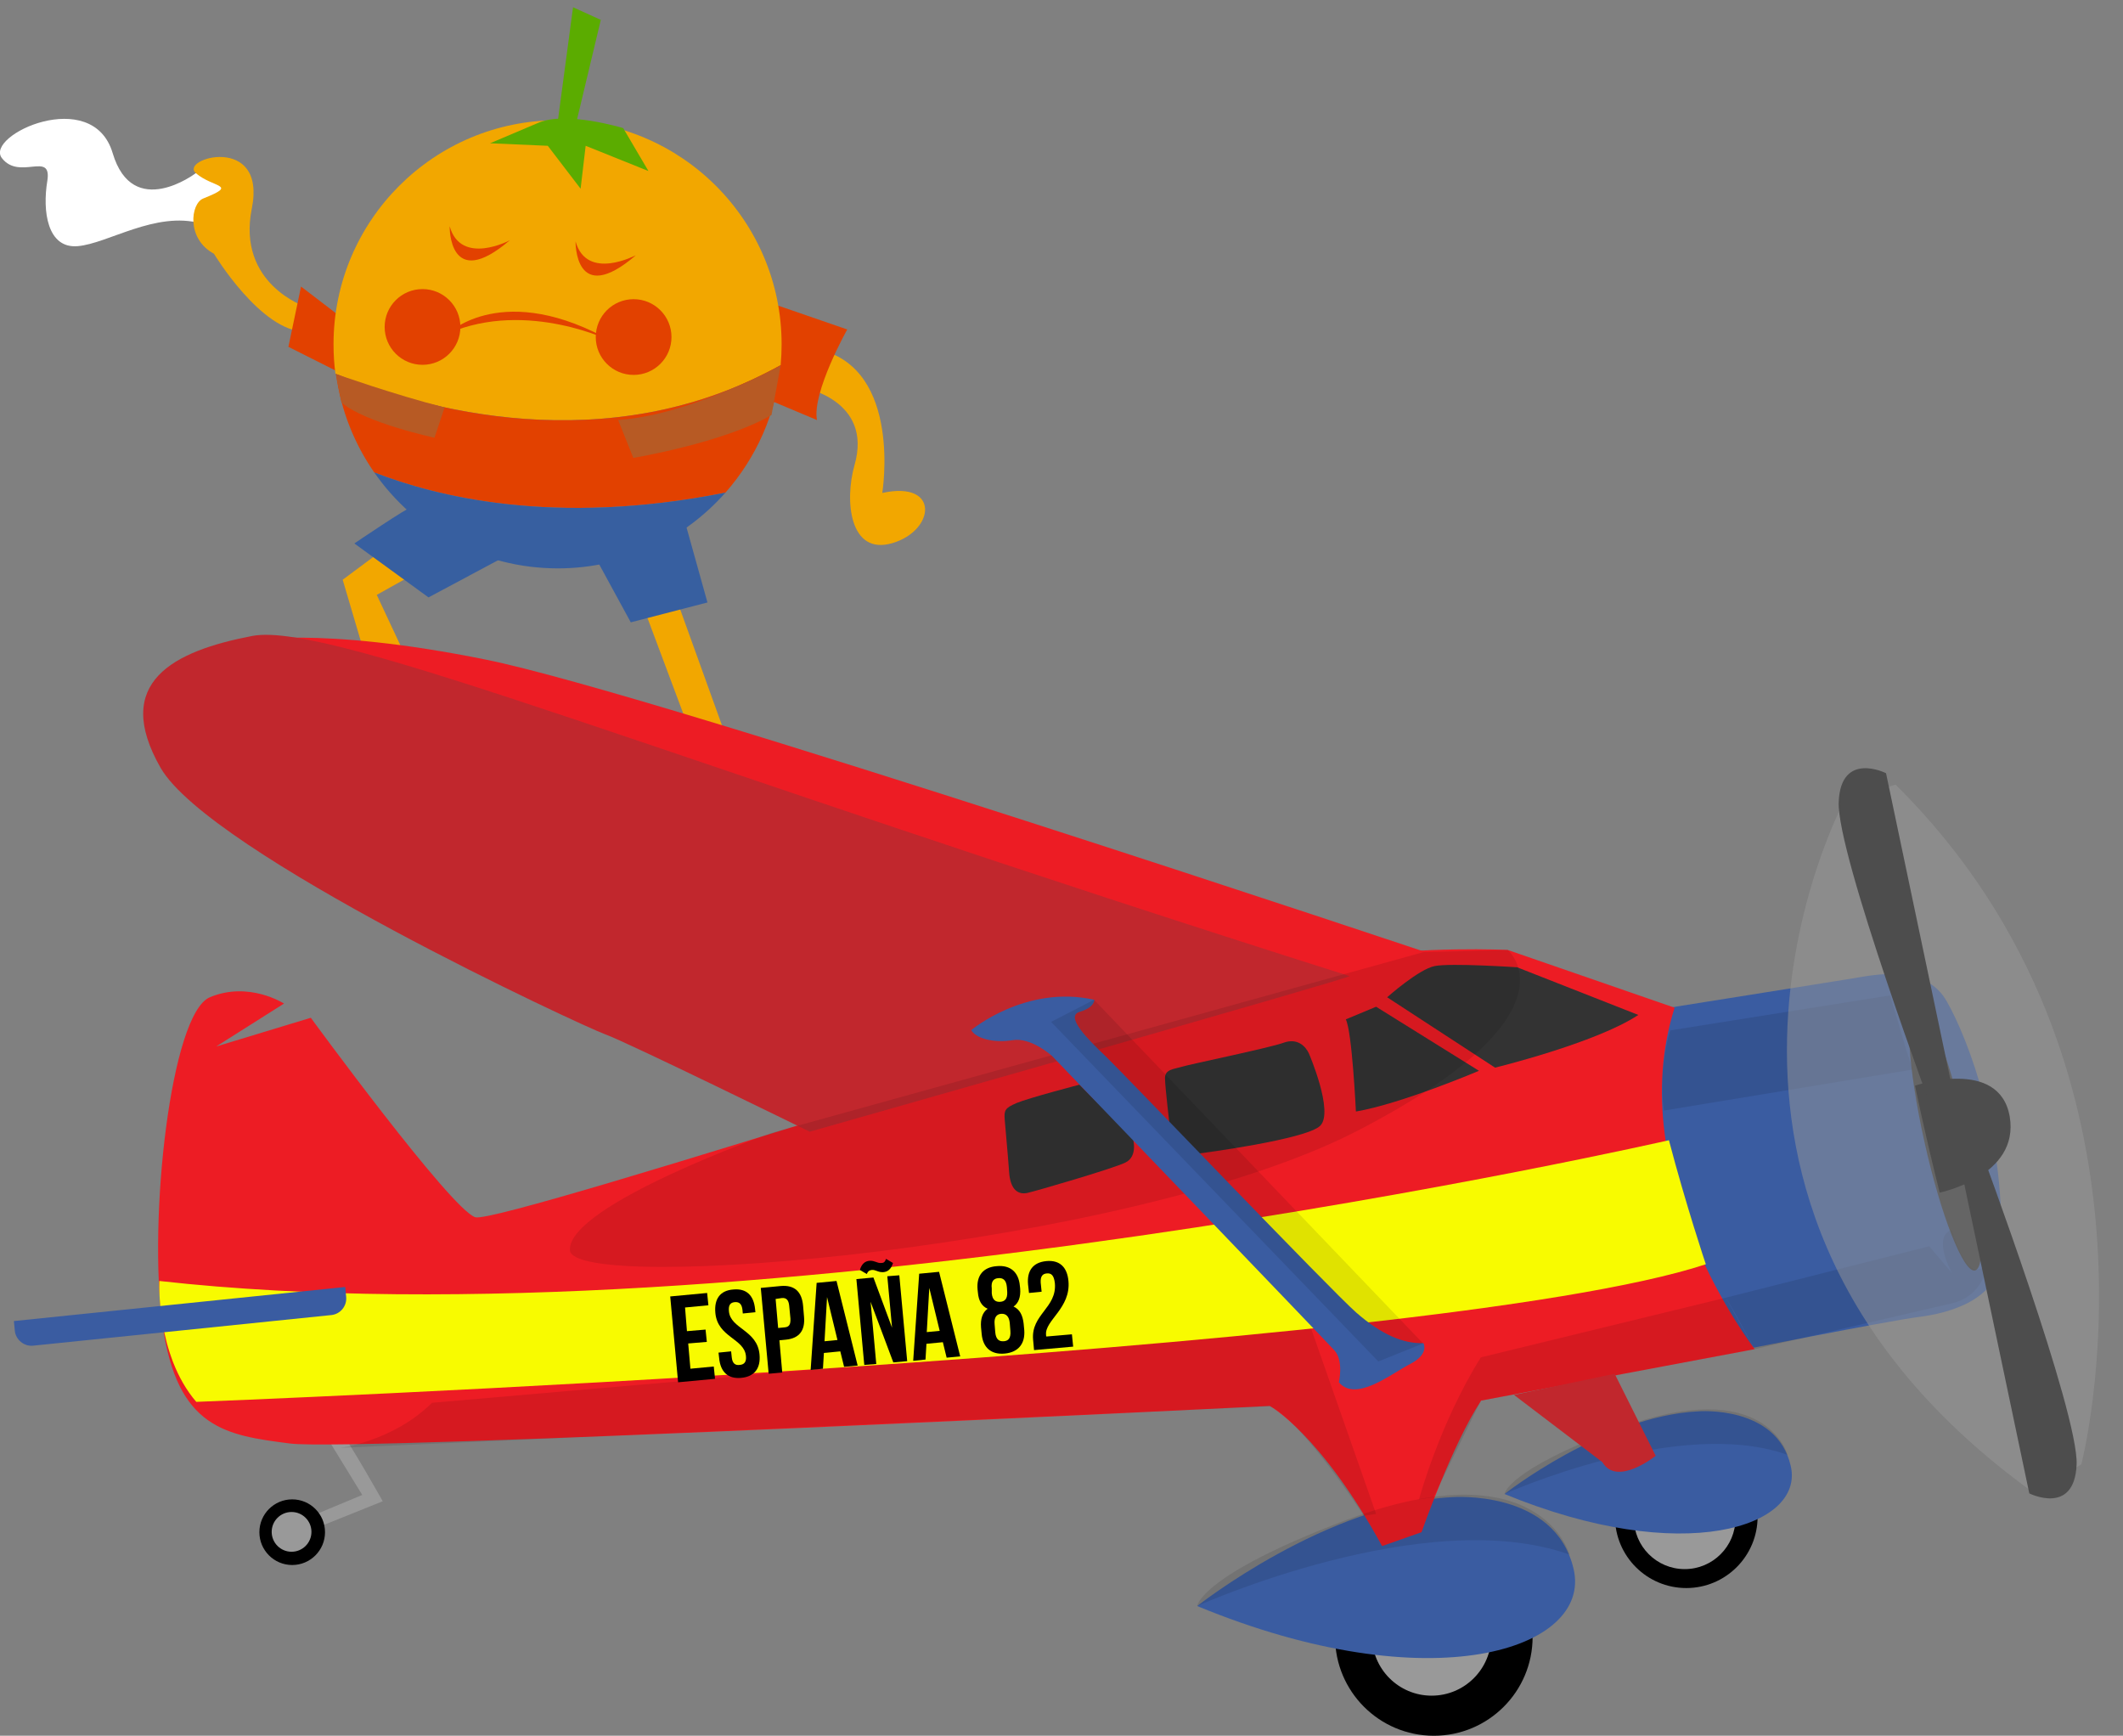 <?xml version="1.0" encoding="utf-8"?>
<!-- Generator: Adobe Illustrator 19.0.0, SVG Export Plug-In . SVG Version: 6.00 Build 0)  -->
<svg version="1.1" id="Layer_1" xmlns="http://www.w3.org/2000/svg" xmlns:xlink="http://www.w3.org/1999/xlink" x="0px" y="0px"
	 viewBox="-37.8 176 672.8 550" style="enable-background:new -37.8 176 672.8 550;" xml:space="preserve">
<rect x="-37.8" y="176" width="672.8" height="550" fill="#808080" stroke="none"/>
<style type="text/css">
	.st0{fill:#F2A700;}
	.st1{fill:#E24100;}
	.st2{fill:#FFFFFF;}
	.st3{fill:#375FA0;}
	.st4{fill:#5BAC00;}
	.st5{fill:#B75A24;}
	.st6{fill:#999999;}
	.st7{fill:#3A5CA1;}
	.st8{opacity:0.1;}
	.st9{fill:#ED1C24;}
	.st10{fill:#333333;}
	.st11{fill:#C1272D;}
	.st12{fill:#F8FB00;}
	.st13{opacity:0.5;fill:#999999;}
	.st14{fill:#4D4D4D;}
</style>
<g>
	<polygon class="st0" points="95.2,356.9 81.6,364.5 92.8,388.4 78.8,386.8 70.8,359.7 86.4,348.1 	"/>
	<polygon class="st0" points="165.7,367.3 180.9,407.9 191.6,407.5 176.1,364.5 	"/>
	<path class="st0" d="M216.3,298.7c0,0,22.7,3.8,16.7,24.7c-3.2,11.2-1.6,28.7,12,24.7c13.6-4,15.1-19.9-3.2-15.9
		c0,0,6.4-39.1-19.9-45.4L216.3,298.7z"/>
	<path class="st1" d="M205.2,271.6l25.5,8.8c0,0-11.2,19.9-9.6,28.7l-24.7-10.4L205.2,271.6z"/>
	<path class="st2" d="M24.2,230.9c0,0-19.9,15.1-26.3-6.4s-40.7-5.6-35.1,1.6s15.9-2.4,14.4,7.2c-1.6,9.6,0,21.5,9.6,20.7
		c9.6-0.8,24.7-11.2,39.1-7.2C25.8,246.9,48.1,230.1,24.2,230.9z"/>
	<path class="st0" d="M59,273.2c0,0-21.8-7.2-17-31.1s-23.2-15.9-17.7-11.2s13.6,3.5,2.3,8c-4,1.6-5.4,12.8,3.4,17.5
		c0,0,14.9,24.7,28.9,24.7V273.2z"/>
	<path class="st1" d="M71.2,277.2l-13.6-10.4l-4,19.1l19.1,9.6C72.8,295.5,84,297.9,71.2,277.2z"/>
	<g>
		<path class="st0" d="M209.6,291.7c0.2-2.2,0.3-4.4,0.3-6.6c0-39.2-31.8-71-71-71s-71,31.8-71,71c0,3.2,0.2,6.3,0.6,9.3
			C95.6,305.4,154.4,322.5,209.6,291.7z"/>
		<path class="st1" d="M68.7,294.5c1.5,11.5,5.8,22.1,12.1,31.2c19,7.4,56.6,17.3,111.3,6.4c9.7-11,16.1-25,17.5-40.4
			C154.4,322.5,95.6,305.4,68.7,294.5z"/>
		<path class="st3" d="M80.8,325.7c12.8,18.4,34.1,30.4,58.2,30.4c21.2,0,40.1-9.3,53.1-24C137.4,343,99.8,333.1,80.8,325.7z"/>
	</g>
	<path class="st4" d="M132.6,215l-15.1,6.4l18.3,0.8l10.4,13.6l1.6-13.6l19.9,8l-8-13.6C159.7,216.6,141.4,211,132.6,215z"/>
	<path class="st4" d="M139,214.2l4.8-35.9l8.8,4l-8,33.5C144.6,215.8,142.2,223.8,139,214.2z"/>
	<path class="st5" d="M158.1,309.1l4.8,12c0,0,28.7-4.8,43.8-13.6l2.9-15.7C209.6,291.7,181.3,307.5,158.1,309.1z"/>
	<path class="st5" d="M103.1,305.1l-3.2,9.6c0,0-22.3-4.8-29.5-11.2l-1.8-9C68.7,294.5,87.2,301.1,103.1,305.1z"/>
	<path class="st6" d="M70.5,630.2c2,2,13,21.5,13,21.5l-28.9,11.6l-1.1-3.8l23.5-9.8l-12.4-20.2L70.5,630.2z"/>
	<circle cx="496.6" cy="656.6" r="22.6"/>
	<circle class="st6" cx="496.1" cy="657.1" r="16.1"/>
	<path class="st7" d="M500.5,623.2c0,0,24.8-2,29.2,17.3c4.5,19.3-34.2,32.2-90.7,8.9C439,649.4,470.3,624.7,500.5,623.2z"/>
	<path class="st8" d="M439,649.4c0,0,55-24.8,89.7-12.4c0,0-6.9-25.8-53.5-8.4C439.5,642,439,649.4,439,649.4z"/>
	<path class="st7" d="M490.6,495.4c0,0,51-8.1,58.3-9.3s23.5-4.9,30.3,7.3c6.9,12.1,19,44.1,17,80.1c0,14.2-16.2,18.6-25.9,19.8
		c-9.7,1.2-60.3,11.3-60.3,11.3s-27.9-57.4-27.9-58.7S490.6,495.4,490.6,495.4z"/>
	<circle cx="416.6" cy="694.7" r="31.3"/>
	<circle class="st6" cx="415.9" cy="694.4" r="18.9"/>
	<circle cx="54.8" cy="661.5" r="10.4"/>
	<circle class="st6" cx="54.6" cy="661.4" r="6.3"/>
	<path class="st7" d="M422.4,650.4c0,0,32.6-2.6,38.5,22.8c5.9,25.4-45,42.4-119.3,11.7C341.6,684.9,382.7,652.4,422.4,650.4z"/>
	<path class="st9" d="M412.7,661.5c0,0,9.8-28,18.9-41.7l86.7-16.3c0,0-42.4-54.7-25.4-108.2L440,477c0,0-27.4-1.3-50.2,2.6
		s-269.2,84.7-277,82.1c-7.8-2.6-52.1-63.2-52.1-63.2l-30,9.1L52.2,494c0,0-11.1-7.2-23.5-2s-19.6,70.4-15,103.6
		c4.6,33.2,20.2,35.2,40.4,37.8c20.2,2.6,310.5-11.9,310.5-11.9s16.1,8.8,35.6,44.4L412.7,661.5z"/>
	<path class="st8" d="M341.6,684.9c0,0,72.3-32.6,118-16.3c0,0-9.1-33.9-70.4-11.1C342.3,675.2,341.6,684.9,341.6,684.9z"/>
	<path class="st8" d="M518.2,603.5l-86.7,16.3l-15,30.6l-4.6,0.7c0,0,6.5-24.1,19.6-45l77.6-18.9L518.2,603.5z"/>
	<path class="st8" d="M394.4,656.3c0,0-19.1-29.6-29.7-34.7L69.8,634.8c0,0,16.9-2,29.3-14.3l262.7-22.8c0,0,5.9-9.1,15-3.3
		l21.5,61.3L394.4,656.3z"/>
	<path class="st10" d="M430.9,515.3c0,0-24.7,10.5-39,12.9c0,0-1.2-25.3-3.2-29.2l9.6-4L430.9,515.3z"/>
	<path class="st10" d="M401.8,492l34.2,22.3c0,0,32-7.8,45.4-16.7L443,482.5c0,0-20.9-1.4-26.1-0.4C411.8,483.1,401.8,492,401.8,492
		z"/>
	<path class="st10" d="M377,509.8c0,0,8,18.5,3.6,22.9c-4.4,4.4-38.4,8.8-38.4,8.8l-9.2-7.8c0,0-1.6-13.3-1.6-16.1s2.8-2.8,5.4-3.6
		s27.9-6,32.2-7.6C373.4,504.8,376,507.6,377,509.8z"/>
	<path class="st10" d="M304.3,519.7l16.9,16.9c0,0,1.8,5.8-2.4,7.8s-28.3,9-31,9.6c-2.8,0.6-5.4-0.8-5.8-6.6s-1.2-13.9-1.4-16.7
		s0-3.6,3.8-5.2C288.2,523.9,304.3,519.7,304.3,519.7z"/>
	<path class="st9" d="M39.8,379.2c0,0,23-5,76.3,5.8c53.3,10.7,302.4,94.2,302.4,94.2s-24.7-0.2-19.5,1.4l-13.9,6.4L39.8,379.2z"/>
	<path class="st11" d="M389.9,485.3c1.2,0.4-171.1,49.3-171.1,49.3s-58.1-28.5-64.9-30.9c-6.8-2.4-125.2-57.3-140.8-84.4
		c-15.5-27.1,4-37,29.1-41.8C67.3,372.8,172.2,416.4,389.9,485.3z"/>
	
		<ellipse transform="matrix(0.976 -0.217 0.217 0.976 -102.659 138.606)" class="st10" cx="578.9" cy="536.1" rx="6.8" ry="43.4"/>
	<path class="st8" d="M206.7,535c0,0-64.5,22.8-63.9,37.1c0.7,14.3,177.9-0.7,249.6-37.8S440,477,440,477l-26.7,0.7L206.7,535z"/>
	<path class="st8" d="M509.1,587.2l64.5-16.3l7.2,8.5c0,0-6.5-11.7,0-13.7c0,0,5.2,18.9,11.1,10.4l0,0c-0.4,6.2-4.8,11.4-10.8,12.8
		l-62.8,14.6C518.2,603.5,512.4,592.4,509.1,587.2z"/>
	<path class="st8" d="M491.5,502.5c0,0-3.9,11.7-2,25.4l78.9-13l-2-5.9l-5.2-17.6L491.5,502.5z"/>
	<path class="st8" d="M13.8,595.7l2.6,11.1c0,0,35.8,0.7,52.1-16.9L13.8,595.7z"/>
	<path class="st11" d="M470,639.3L442,618l31.9-6.7l13,26C486.9,637.3,474.6,647.2,470,639.3z"/>
	<path class="st12" d="M491.1,537.3c0,0-288.1,65.9-478.4,44.6c0,0-1.1,23.4,11.7,38.3c0,0,391.2-14.9,478.4-43.6
		C502.8,576.7,496.4,557.5,491.1,537.3z"/>
	<path class="st13" d="M546.5,430.1c0,0-68,126.8,60.3,219l15-9.1c0,0,32.5-125-58.9-215.4L546.5,430.1z"/>
	<path class="st14" d="M576.9,553.9c0,0,25.4-5.2,22.2-24.1c-3.3-18.9-30-9.8-30-9.8S571.7,533.1,576.9,553.9z"/>
	<path class="st14" d="M582.1,526.6L559.9,421c0,0-14.3-7.2-15,9.1c-0.7,16.3,30.6,100.4,30.6,100.4L582.1,526.6z"/>
	<path class="st14" d="M583.1,543.6l22.2,105.6c0,0,14.3,7.2,15-9.1c0.7-16.3-30.6-100.4-30.6-100.4L583.1,543.6z"/>
	<path class="st7" d="M386.5,614c0,0,1.6-6.8-1.4-10.1s-89.5-93.3-89.5-93.3s-6.6-6-12.5-5c-6,1-11.7-0.6-13.1-3.2
		c0,0,17.3-14.5,39-9.6c0,0,0.2,2.4-4.6,3.8c-4.8,1.4,2.4,8.6,8.4,14.3c6,5.8,71.2,74,79.2,81c8,7,14.9,9.9,21.3,9.7
		c0,0,2,3.4-4.2,6.6S391.9,620.4,386.5,614z"/>
	<polygon class="st8" points="413.2,601.7 308.9,492.8 295.3,499.8 399,607.4 	"/>
	<path class="st7" d="M-27.3,602.4l94.5-9.7c2.9-0.3,5-2.9,4.7-5.8l-0.3-3.1l-105,10.8l0.3,3.1C-32.8,600.5-30.2,602.7-27.3,602.4z"
		/>
	<path class="st1" d="M104.7,247.7c0,0-0.4,21.1,19.1,4.4C123.9,252.1,108.3,260.4,104.7,247.7z"/>
	<path class="st1" d="M144.6,252.5c0,0-0.4,21.1,19.1,4.4C163.7,256.8,148.2,265.2,144.6,252.5z"/>
	<path class="st1" d="M104.3,281.6c0,0,17.5-17.1,52.2,2.8C156.5,284.3,129.4,270.8,104.3,281.6z"/>
	<circle class="st1" cx="163" cy="282.8" r="12"/>
	<circle class="st1" cx="96.1" cy="279.6" r="12"/>
	<path class="st3" d="M92.8,336.6c-1.2,0-18.3,11.6-18.3,11.6l23.5,17.1l27.5-14.7L92.8,336.6z"/>
	<polygon class="st3" points="150.6,352.1 162.1,373.2 186.4,366.9 178.5,338.6 	"/>
	<g>
		<path d="M179.9,597.8l5.9-0.5l0.4,3.9l-5.9,0.5l0.7,8l7.4-0.7l0.4,3.9l-11.7,1.1l-2.5-27.2l11.7-1.1l0.4,3.9l-7.4,0.7L179.9,597.8
			z"/>
		<path d="M194.6,584.6c4.2-0.4,6.5,1.9,6.9,6.3l0.1,0.9l-4,0.4l-0.1-1.1c-0.2-1.9-1-2.6-2.4-2.5c-1.4,0.1-2.1,0.9-1.9,2.9
			c0.5,5.6,9,5.9,9.7,13.7c0.4,4.4-1.6,7-5.8,7.4c-4.2,0.4-6.6-1.9-7-6.3l-0.2-1.7l4-0.4l0.2,1.9c0.2,1.9,1.1,2.6,2.5,2.4
			c1.4-0.1,2.2-0.9,2-2.8c-0.5-5.6-9-5.9-9.7-13.7C188.5,587.6,190.4,584.9,194.6,584.6z"/>
		<path d="M216.7,589.7l0.3,3.5c0.4,4.4-1.5,6.9-5.8,7.3l-2,0.2l0.9,10.2l-4.3,0.4l-2.5-27.2l6.3-0.6
			C214,583.1,216.3,585.3,216.7,589.7z M208,587.6l0.8,9.2l2-0.2c1.4-0.1,2-0.8,1.9-2.8l-0.4-4.1c-0.2-1.9-1-2.5-2.3-2.4L208,587.6z
			"/>
		<path d="M234,608.7l-4.3,0.4l-1.2-4.9l-5.2,0.5l-0.3,5l-3.9,0.4l1.9-27.6l6.3-0.6L234,608.7z M223.5,601l4.1-0.4l-3.3-13.6
			L223.5,601z"/>
		<path d="M238.1,588.5l1.8,19.7l-3.8,0.3l-2.5-27.2l5.4-0.5l5.9,15.9l-1.5-16.3l3.8-0.3l2.5,27.2l-4.4,0.4L238.1,588.5z M243,574.9
			l2.2,1.3c-0.6,2-1.7,2.8-3.1,2.9c-1.6,0.1-2.4-0.8-3.6-0.7c-0.7,0.1-1.2,0.3-1.6,1.3l-2.2-1.3c0.6-2,1.7-2.8,3.1-2.9
			c1.6-0.1,2.4,0.8,3.6,0.7C242.2,576.2,242.6,576,243,574.9z"/>
		<path d="M266.5,605.8l-4.3,0.4l-1.2-4.9l-5.2,0.5l-0.3,5l-3.9,0.4l1.9-27.6l6.3-0.6L266.5,605.8z M255.9,598.1l4.1-0.4l-3.3-13.6
			L255.9,598.1z"/>
		<path d="M280.6,604.9c-4.3,0.4-6.9-1.9-7.3-6.2l-0.2-2.1c-0.2-2.6,0.4-4.7,2.1-5.9c-1.9-0.8-2.9-2.6-3.1-5.2l-0.1-0.9
			c-0.4-4.4,1.8-7.1,6.1-7.4c4.3-0.4,6.9,1.9,7.3,6.2l0.1,0.9c0.2,2.7-0.5,4.6-2.1,5.7c2,0.9,2.9,2.8,3.2,5.4l0.2,2.1
			C287.1,601.8,284.9,604.5,280.6,604.9z M276.5,585.8c0.2,2.2,1.3,2.8,2.7,2.7c1.4-0.1,2.3-0.9,2.2-3.1l-0.1-1.5
			c-0.2-2.4-1.3-3-2.7-2.9c-1.4,0.1-2.4,0.9-2.1,3.3L276.5,585.8z M280.3,601c1.4-0.1,2.3-0.9,2.1-3.3l-0.2-2.5
			c-0.2-2.1-1.2-3-2.7-2.9c-1.5,0.1-2.3,1.2-2.1,3.3l0.2,2.5C277.8,600.5,278.9,601.1,280.3,601z"/>
		<path d="M294,579.5c-1.4,0.1-2.1,0.9-2,2.9l0.3,2.9l-4,0.4L288,583c-0.4-4.4,1.6-7,5.8-7.4c4.2-0.4,6.6,1.9,7,6.3
			c0.8,8.6-7.5,12.5-7.1,17c0,0.2,0,0.4,0.1,0.6l8.1-0.7l0.4,3.9l-12.4,1.1l-0.3-3.3c-0.7-8,7.6-10.1,6.9-17.9
			C296.2,580,295.3,579.4,294,579.5z"/>
	</g>
</g>
</svg>
